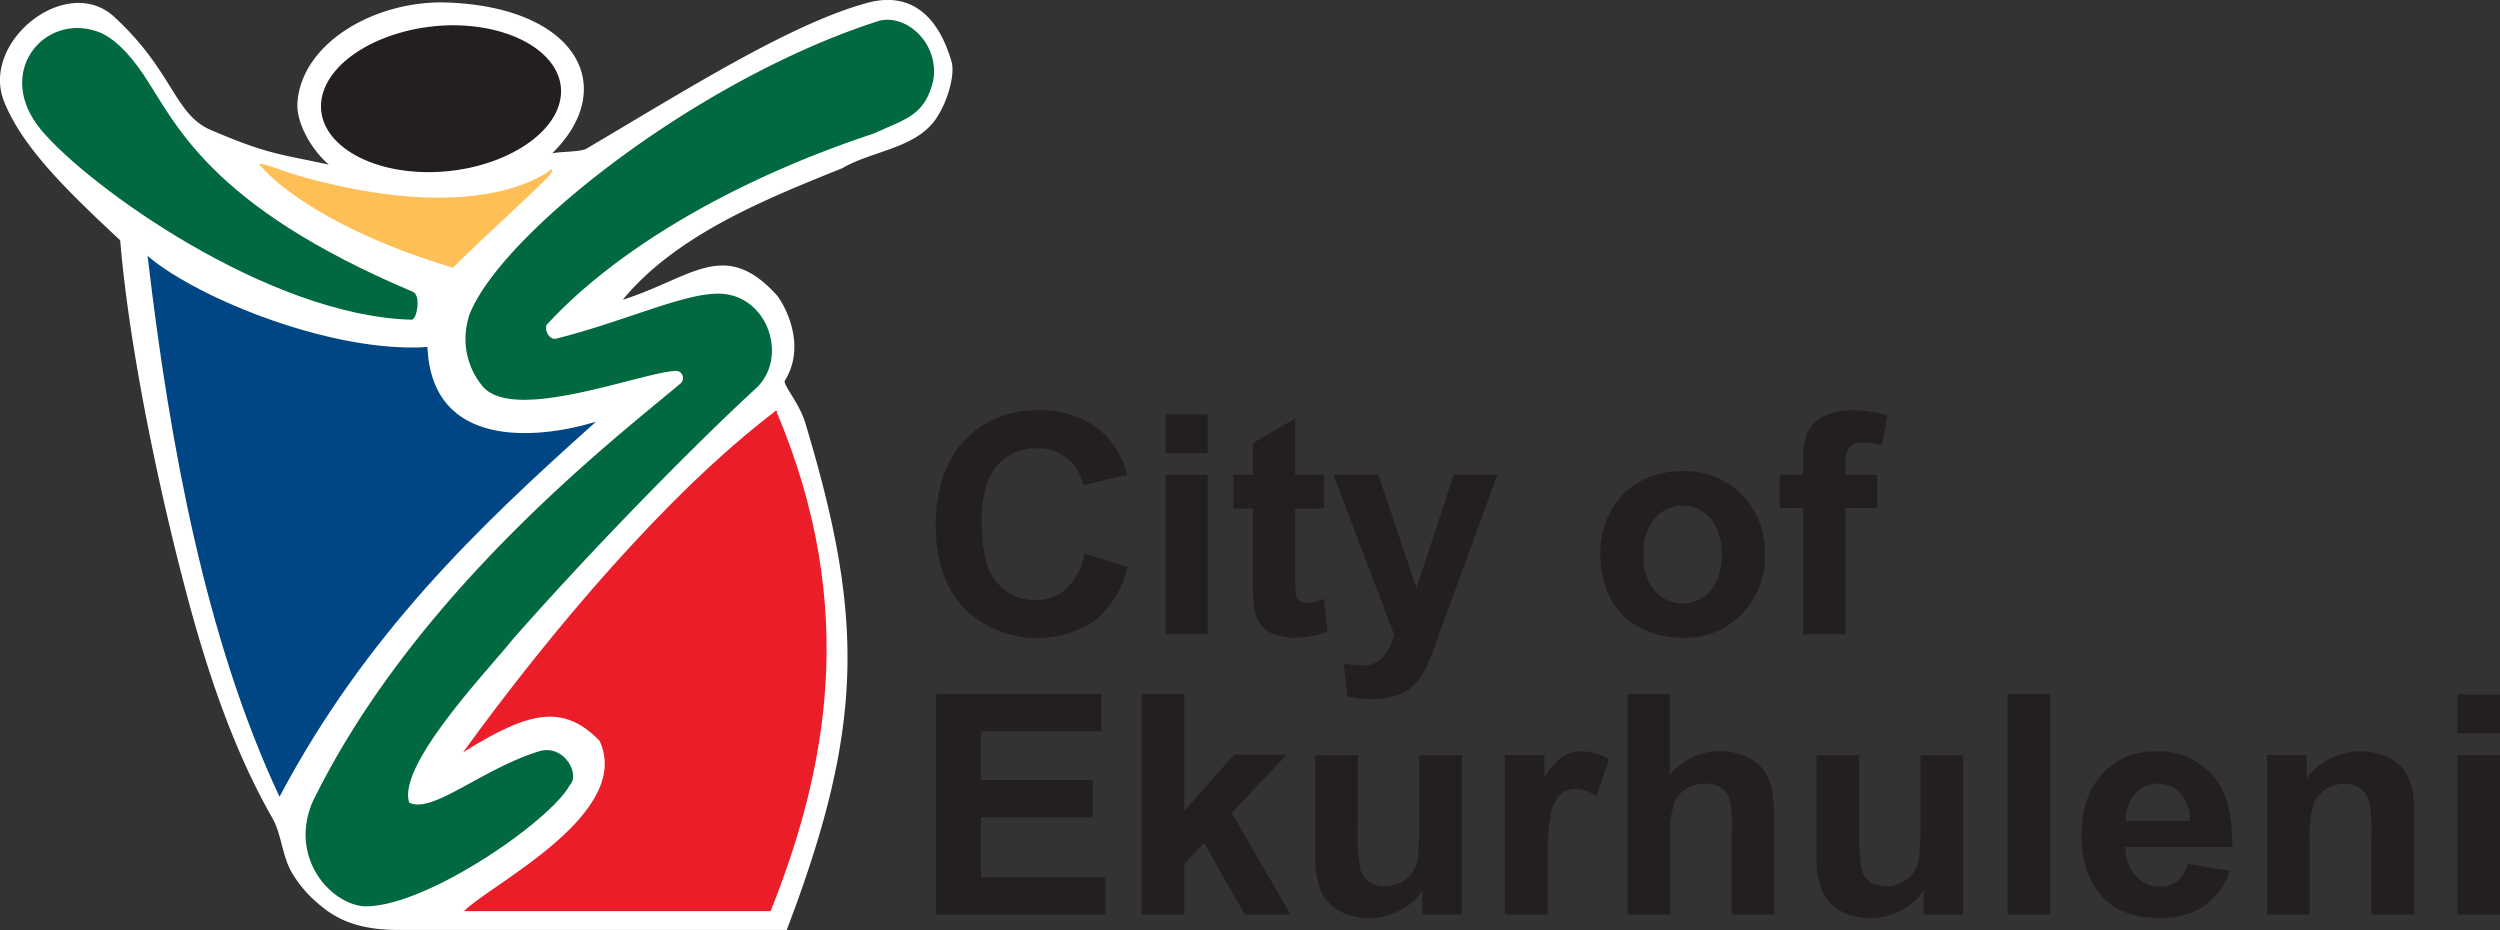 <svg id="Layer_1" data-name="Layer 1" xmlns="http://www.w3.org/2000/svg" viewBox="0 0 385.44 143.39"><rect x="0" y="0" width="385.44" height="143.39" fill="#333333" stroke="none"/><defs><style>.cls-1{fill:#fff;stroke:#fff;}.cls-1,.cls-2,.cls-3,.cls-5,.cls-6{stroke-miterlimit:22.93;stroke-width:0.22px;}.cls-1,.cls-2,.cls-3,.cls-4,.cls-5,.cls-6{fill-rule:evenodd;}.cls-2,.cls-7{fill:#231f20;}.cls-2{stroke:#231f20;}.cls-3{fill:#00693f;stroke:#00693f;}.cls-4{fill:#febf57;}.cls-5{fill:#004685;stroke:#004685;}.cls-6{fill:#ea1d28;stroke:#ea1d28;}</style></defs><title>emm_logo</title><path class="cls-1" d="M51.12,25.59c-2.94-2.34-5.37-6.66-5.15-9.79C46.65,6.56,58.1.09,69,.5,89,1.25,95.54,13.65,84.73,23.87c1.06-.45,4.71-0.25,5.75-0.86C105.91,13.92,121.86,3.8,133.7.56,143-2,145.79,6.87,146.58,9.47c0.66,2.15-.8,6.85-2.74,9.29-3.23,4.06-9.62,4.49-14,7.06C118.71,30.33,104.08,36,95.7,46.43c10.9-3.36,15.81-9.68,23.84-1,1,1.06,4.9,7.53,1.37,13.2-0.43.69,2.18,3.4,3.15,6.63,8.92,29.67,9.27,46.26-2.84,78h-60c-6.47,0-9.81-2-12.18-4.11A17.94,17.94,0,0,1,45,134.31c-1.37-2.41-1.54-5.86-2.9-8.22-5.48-9.56-9.75-21.27-13.4-35.23C23.94,72.77,19.87,52,18.64,37,10.87,29.73,3.56,22.8.71,15.55-2.86,6.45,10.3-4,17.55,2.69c9.09,8.38,9.22,15,14.88,17.44C41.47,24,43,23.8,51.12,25.59h0Z"/><path class="cls-2" d="M69.74,4C79.83,4,87.27,9,86.31,15.12s-10,11.25-20.06,11.31S48.72,21.51,49.68,15.34,59.65,4.1,69.74,4h0Z"/><path class="cls-3" d="M22,11.52c-2.23-3.29-4.61-5.72-7.09-6.58C6.8,2.15-.84,11.28,6.46,20s35,28.6,57,29.18c0.68,0,1.34-3.59.15-4.09C31.86,31.67,27,18.94,22,11.52h0Z"/><path class="cls-4" d="M40.16,25.57C45,31,55.75,37.08,69.85,41.28c4.61-4.66,9.62-9,14.58-13.92a3.79,3.79,0,0,0,.7-1A0.28,0.28,0,0,0,85,26.09s-10.3,9.22-39.23.92c-2.19-.63-6.55-2.46-5.65-1.44h0Z"/><path class="cls-5" d="M22.9,39.72c7.77,6.5,28.4,14.82,42.9,13.9,0.75,15.77,16.95,14.19,25.64,11.65-17.88,16-35.11,32.47-48.34,57.32C31.93,98.71,26.29,68.78,22.9,39.72h0Z"/><path class="cls-6" d="M119.61,63.48c-16.8,12.76-34.74,34.17-47.8,52.12,9.5-5.85,15-7.39,20.73-1.44,5.18,11.23-16.12,21.88-20.73,26.2h46.93c8.35-21,13.82-46.36.86-76.88h0Z"/><path class="cls-3" d="M72.44,48.74A11.28,11.28,0,0,0,74.59,59.6c5,5.52,25-2.57,29.8-2.53a1.23,1.23,0,0,1,.55,2.18c-9.87,8.31-40.86,32.09-56.66,64.46-3.44,8.07,2.19,15.15,7.6,15.9C65.16,140.1,84.8,126.5,87.74,121c1.62-1.54-.83-6.24-4.64-5.05-8.89,2.77-16.5,9.78-20.1,7.87C61,118,75.09,103.36,79,98.46c13.33-15.13,29.11-31,37.47-38.66,5-4.64,1.86-14.21-5.51-14.41-5.39-.15-14.71,4.31-25.2,6.93-1,.26-2-1.18-1.58-2.29,11-12,29.62-22.66,50.51-29.55,4.84-2.25,7.79-2.69,9.08-8.08,1-5.75-4.31-10.37-8.47-9-28,9.05-58.35,33.07-62.9,45.36h0Z"/><path class="cls-7" d="M167.21,85.32l6.64,2.1a14.92,14.92,0,0,1-5.08,8.26,16,16,0,0,1-20.14-1.92q-4.35-4.62-4.36-12.63,0-8.48,4.38-13.17a15,15,0,0,1,11.51-4.69,14.11,14.11,0,0,1,10.12,3.68,13.34,13.34,0,0,1,3.48,6.25L167,74.82a7,7,0,0,0-7.16-5.7,7.72,7.72,0,0,0-6.13,2.71q-2.35,2.7-2.35,8.78,0,6.44,2.32,9.17a7.5,7.5,0,0,0,6,2.74,6.85,6.85,0,0,0,4.7-1.74,10.12,10.12,0,0,0,2.83-5.46h0Zm12.48-15.45v-6h6.51v6h-6.51Zm0,27.93V73.2h6.51V97.8h-6.51Zm24.45-24.6v5.19H199.7V88.3a24.45,24.45,0,0,0,.13,3.51,1.45,1.45,0,0,0,.58.82,1.86,1.86,0,0,0,1.1.32,8.6,8.6,0,0,0,2.62-.62l0.55,5a13,13,0,0,1-5.15,1,8.27,8.27,0,0,1-3.17-.58,4.67,4.67,0,0,1-2.07-1.53,6,6,0,0,1-.92-2.54,32.35,32.35,0,0,1-.21-4.59V78.39h-3V73.2h3V68.31l6.53-3.8V73.2h4.44Zm1.44,0h6.93l5.88,17.47,5.75-17.47h6.74l-8.68,23.67-1.56,4.29a17.82,17.82,0,0,1-1.63,3.29,7.23,7.23,0,0,1-1.79,1.84,7.85,7.85,0,0,1-2.47,1.1,13,13,0,0,1-3.33.39,17.43,17.43,0,0,1-3.68-.39l-0.58-5.1a14,14,0,0,0,2.76.3,4.1,4.1,0,0,0,3.36-1.33,9.33,9.33,0,0,0,1.67-3.39L205.58,73.2h0Zm41.14,11.95a13.39,13.39,0,0,1,1.6-6.28,11,11,0,0,1,4.53-4.63,13.43,13.43,0,0,1,6.55-1.6,12.28,12.28,0,0,1,9.15,3.63,12.52,12.52,0,0,1,3.57,9.16,12.7,12.7,0,0,1-3.6,9.25,12.16,12.16,0,0,1-9.07,3.67A14.26,14.26,0,0,1,253,96.83a10.5,10.5,0,0,1-4.67-4.48,15,15,0,0,1-1.6-7.19h0Zm6.67,0.35a8.12,8.12,0,0,0,1.74,5.61,5.68,5.68,0,0,0,8.55,0,8.24,8.24,0,0,0,1.73-5.65,8.1,8.1,0,0,0-1.73-5.56,5.68,5.68,0,0,0-8.55,0,8.14,8.14,0,0,0-1.74,5.61h0Zm21-12.29H278V71.35a12.27,12.27,0,0,1,.66-4.63,5.23,5.23,0,0,1,2.43-2.49,9.36,9.36,0,0,1,4.48-1,18.2,18.2,0,0,1,5.45.83l-0.88,4.55a12.57,12.57,0,0,0-3-.37,2.66,2.66,0,0,0-2,.66,3.83,3.83,0,0,0-.61,2.54V73.2h4.86v5.12h-4.86V97.8H278V78.32h-3.61V73.2h0Z"/><path class="cls-7" d="M144.32,141v-34h25.46v5.75H151.25v7.53h17.24v5.72H151.25v9.24h19.18V141H144.32ZM176,141v-34h6.59v18l7.7-8.66h8.11l-8.5,9L199,141h-7.09l-6.26-11-3.06,3.17V141H176Zm43.3,0v-3.68a9.67,9.67,0,0,1-3.57,3.11,10.2,10.2,0,0,1-4.68,1.13,9.27,9.27,0,0,1-4.49-1.08,6.51,6.51,0,0,1-2.89-3.06,13.56,13.56,0,0,1-.89-5.45V116.44h6.58v11.3a30.48,30.48,0,0,0,.37,6.36,3.47,3.47,0,0,0,1.32,1.85,4.09,4.09,0,0,0,2.44.68,5.21,5.21,0,0,0,3-.91,4.71,4.71,0,0,0,1.82-2.27q0.49-1.36.5-6.64V116.44h6.58V141h-6.11Zm19.23,0H232v-24.6h6.11v3.49a10.57,10.57,0,0,1,2.82-3.27,5.27,5.27,0,0,1,2.85-.79,8.39,8.39,0,0,1,4.33,1.23l-2,5.67a5.84,5.84,0,0,0-3.09-1.06,3.65,3.65,0,0,0-2.34.75,5.07,5.07,0,0,0-1.51,2.72,38.19,38.19,0,0,0-.55,8.25V141h0Zm18.93-34v12.48a9.93,9.93,0,0,1,11.71-2.85,6.69,6.69,0,0,1,2.75,2.13,7.7,7.7,0,0,1,1.26,2.88,24.82,24.82,0,0,1,.34,4.89V141H267V128a19.11,19.11,0,0,0-.38-4.91,3.27,3.27,0,0,0-1.33-1.65,4.27,4.27,0,0,0-2.38-.62,5.44,5.44,0,0,0-2.93.79,4.48,4.48,0,0,0-1.89,2.37,14,14,0,0,0-.6,4.69V141h-6.58v-34h6.58Zm39.13,34v-3.68a9.67,9.67,0,0,1-3.57,3.11,10.2,10.2,0,0,1-4.68,1.13,9.27,9.27,0,0,1-4.49-1.08,6.51,6.51,0,0,1-2.89-3.06,13.56,13.56,0,0,1-.89-5.45V116.44h6.58v11.3a30.49,30.49,0,0,0,.37,6.36,3.48,3.48,0,0,0,1.32,1.85,4.08,4.08,0,0,0,2.44.68,5.21,5.21,0,0,0,3-.91,4.71,4.71,0,0,0,1.82-2.27q0.49-1.36.5-6.64V116.44h6.58V141h-6.11Zm12.93,0v-34h6.58v34h-6.58Zm27.73-7.83,6.56,1.08a10.64,10.64,0,0,1-4,5.43,11.77,11.77,0,0,1-6.83,1.87q-6.49,0-9.6-4.19a14,14,0,0,1-2.46-8.48q0-6.12,3.24-9.58a10.69,10.69,0,0,1,8.17-3.46,11.11,11.11,0,0,1,8.76,3.63q3.2,3.63,3.07,11.11H327.7a6.52,6.52,0,0,0,1.59,4.5,5,5,0,0,0,3.8,1.61,4.07,4.07,0,0,0,2.6-.83,5.12,5.12,0,0,0,1.59-2.69h0Zm0.38-6.58a6.24,6.24,0,0,0-1.47-4.3,4.78,4.78,0,0,0-7,.09,6,6,0,0,0-1.38,4.21h9.84ZM372.19,141h-6.58V128.48a19.23,19.23,0,0,0-.42-5.16,3.66,3.66,0,0,0-1.38-1.82,4,4,0,0,0-2.28-.65,5.32,5.32,0,0,0-3.07.92,4.72,4.72,0,0,0-1.86,2.46,21,21,0,0,0-.5,5.65V141h-6.58v-24.6h6.11v3.61a10.28,10.28,0,0,1,12.19-3.4,6.69,6.69,0,0,1,2.73,2,7.15,7.15,0,0,1,1.29,2.74,19.64,19.64,0,0,1,.37,4.37V141h0Zm6.68-27.93v-6h6.58v6h-6.58Zm0,27.93v-24.6h6.58V141h-6.58Z"/></svg>